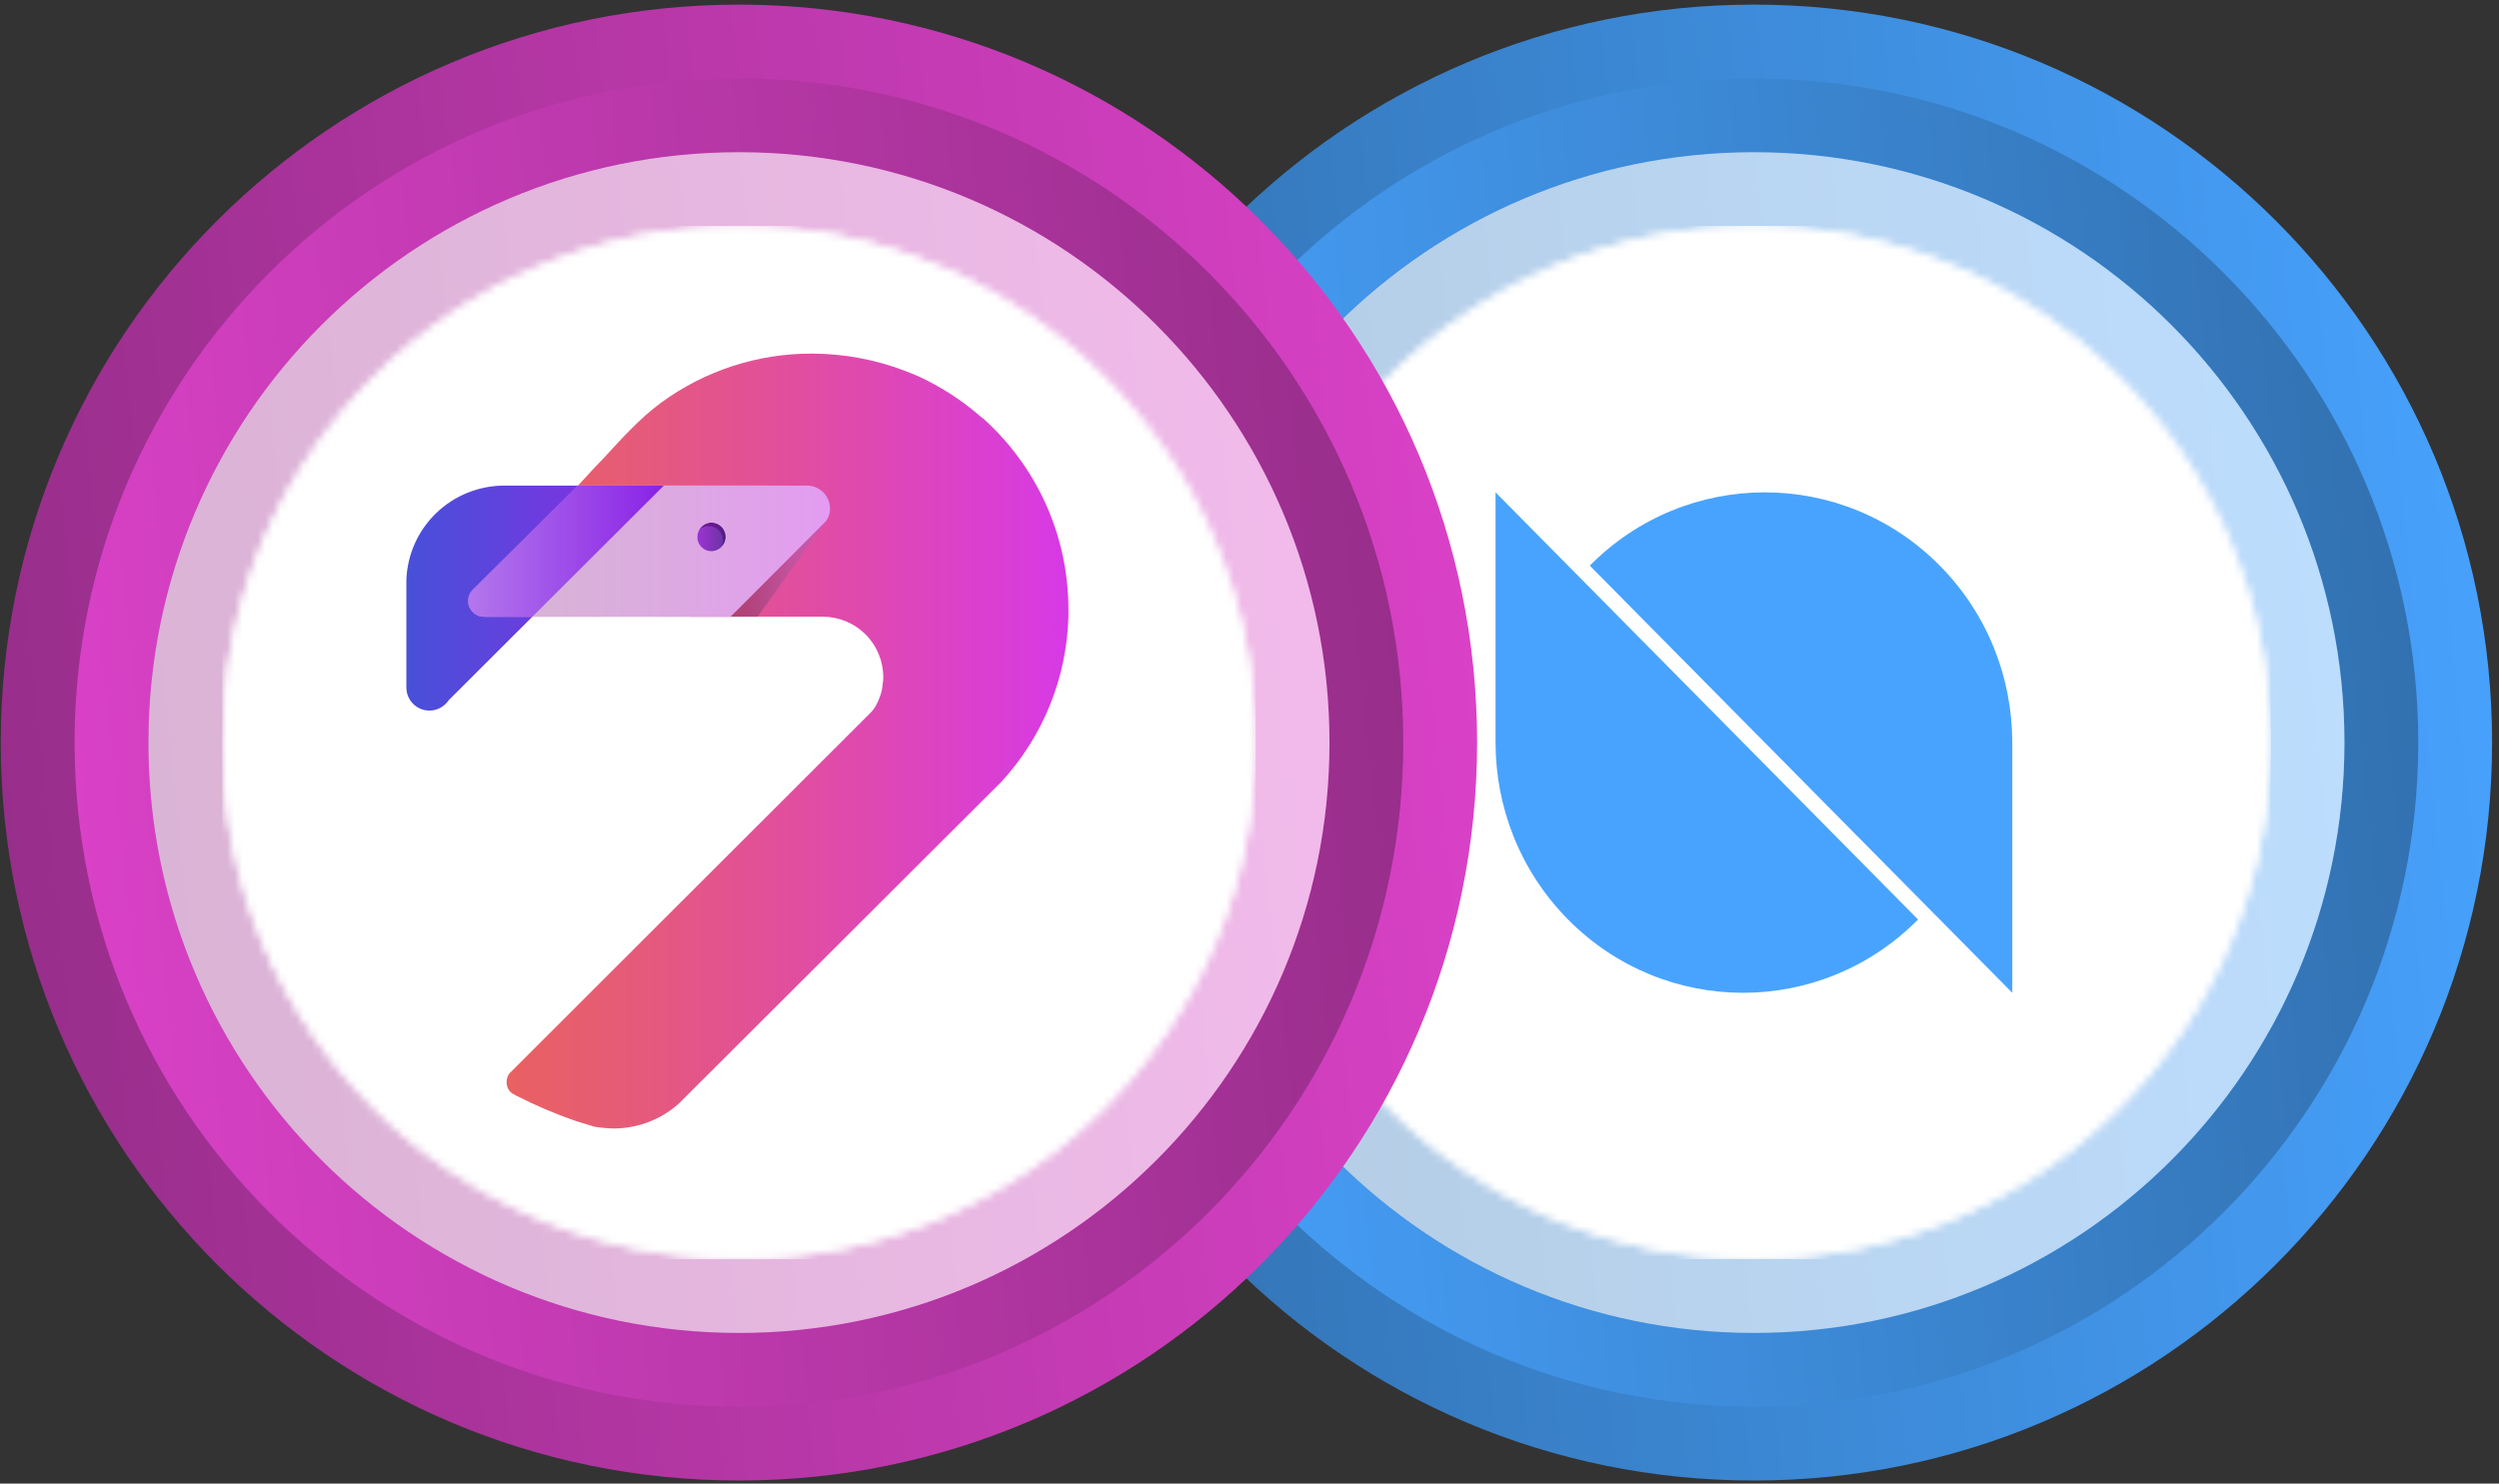 <svg width="325" height="193" viewBox="0 0 325 193" fill="none" xmlns="http://www.w3.org/2000/svg">
<rect x="0" y="0" width="325" height="193" fill="#333333" stroke="none"/>
<path d="M324.101 96.6C324.101 43.58 281.121 0.6 228.099 0.6C175.081 0.6 132.101 43.58 132.101 96.6C132.101 149.617 175.081 192.6 228.099 192.6C281.121 192.6 324.101 149.617 324.101 96.6Z" fill="url(#paint0_linear_863_121531)"/>
<path d="M141.701 96.6C141.701 144.318 180.385 183 228.103 183C275.82 183 314.501 144.318 314.501 96.6C314.501 48.881 275.82 10.2 228.102 10.2C180.385 10.2 141.701 48.881 141.701 96.6V96.6Z" fill="url(#paint1_linear_863_121531)"/>
<path d="M304.901 96.6C304.901 54.184 270.517 19.8 228.1 19.8C185.685 19.8 151.301 54.184 151.301 96.6C151.301 139.013 185.685 173.4 228.1 173.4C270.517 173.4 304.901 139.013 304.901 96.6Z" fill="url(#paint2_linear_863_121531)"/>
<path d="M304.901 96.6C304.901 54.184 270.517 19.8 228.1 19.8C185.685 19.8 151.301 54.184 151.301 96.6C151.301 139.013 185.685 173.4 228.1 173.4C270.517 173.4 304.901 139.013 304.901 96.6Z" fill="white" fill-opacity="0.64"/>
<mask id="mask0_863_121531" style="mask-type:alpha" maskUnits="userSpaceOnUse" x="160" y="29" width="136" height="135">
<path d="M295.3 96.6C295.3 59.488 265.212 29.4 228.099 29.4C190.988 29.4 160.9 59.488 160.9 96.6C160.9 133.712 190.988 163.8 228.099 163.8C265.212 163.8 295.3 133.712 295.3 96.6Z" fill="url(#paint3_linear_863_121531)"/>
<path d="M295.3 96.6C295.3 59.488 265.212 29.4 228.099 29.4C190.988 29.4 160.9 59.488 160.9 96.6C160.9 133.712 190.988 163.8 228.099 163.8C265.212 163.8 295.3 133.712 295.3 96.6Z" fill="white"/>
</mask>
<g mask="url(#mask0_863_121531)">
<g clip-path="url(#clip0_863_121531)">
<rect width="134.4" height="134.4" transform="translate(160.9 29.4)" fill="white"/>
<path d="M228.1 163.8C265.214 163.8 295.3 133.713 295.3 96.6C295.3 59.486 265.214 29.4 228.1 29.4C190.987 29.4 160.9 59.486 160.9 96.6C160.9 133.713 190.987 163.8 228.1 163.8Z" fill="white"/>
<path d="M206.755 64.05H261.701V129.15L206.755 73.583V64.05Z" fill="white"/>
<path fill-rule="evenodd" clip-rule="evenodd" d="M261.701 129.15V96.601C261.701 88.269 258.559 79.939 252.274 73.583C239.704 60.872 219.325 60.872 206.755 73.583L261.701 129.15Z" fill="#48A3FF"/>
<path d="M194.5 64.05L249.447 119.617L249.447 129.15H194.5V64.05Z" fill="white"/>
<path fill-rule="evenodd" clip-rule="evenodd" d="M194.5 64.05L194.5 96.6C194.5 104.93 197.643 113.261 203.928 119.617C216.497 132.328 236.877 132.328 249.447 119.617L194.5 64.05Z" fill="#48A3FF"/>
</g>
</g>
<path d="M192.1 96.6C192.1 43.58 149.12 0.6 96.099 0.6C43.08 0.6 0.1 43.58 0.1 96.6C0.1 149.617 43.08 192.6 96.099 192.6C149.12 192.6 192.1 149.617 192.1 96.6Z" fill="url(#paint4_linear_863_121531)"/>
<path d="M9.7 96.6C9.7 144.319 48.384 183 96.102 183C143.82 183 182.5 144.319 182.5 96.6C182.5 48.882 143.82 10.2 96.102 10.2C48.384 10.2 9.7 48.882 9.7 96.6V96.6Z" fill="url(#paint5_linear_863_121531)"/>
<path d="M172.9 96.6C172.9 54.184 138.516 19.8 96.099 19.8C53.684 19.8 19.3 54.184 19.3 96.6C19.3 139.014 53.684 173.4 96.099 173.4C138.516 173.4 172.9 139.014 172.9 96.6Z" fill="url(#paint6_linear_863_121531)"/>
<path d="M172.9 96.6C172.9 54.184 138.516 19.8 96.099 19.8C53.684 19.8 19.3 54.184 19.3 96.6C19.3 139.014 53.684 173.4 96.099 173.4C138.516 173.4 172.9 139.014 172.9 96.6Z" fill="white" fill-opacity="0.64"/>
<mask id="mask1_863_121531" style="mask-type:alpha" maskUnits="userSpaceOnUse" x="28" y="29" width="136" height="135">
<path d="M163.3 96.6C163.3 59.488 133.212 29.4 96.099 29.4C58.988 29.4 28.9 59.488 28.9 96.6C28.9 133.712 58.988 163.8 96.099 163.8C133.212 163.8 163.3 133.712 163.3 96.6Z" fill="url(#paint7_linear_863_121531)"/>
<path d="M163.3 96.6C163.3 59.488 133.212 29.4 96.099 29.4C58.988 29.4 28.9 59.488 28.9 96.6C28.9 133.712 58.988 163.8 96.099 163.8C133.212 163.8 163.3 133.712 163.3 96.6Z" fill="white"/>
</mask>
<g mask="url(#mask1_863_121531)">
<rect width="134.4" height="134.4" transform="translate(28.9 29.4)" fill="white"/>
<path d="M78.281 71.2L77.635 71.845L62.835 86.613L58.371 91.067C58.136 91.413 57.837 91.712 57.49 91.946C56.827 92.381 56.017 92.535 55.239 92.375C54.462 92.215 53.78 91.753 53.344 91.091C53.015 90.598 52.843 90.018 52.85 89.426V75.42C52.972 72.129 54.368 69.013 56.745 66.729C59.122 64.445 62.295 63.169 65.595 63.172H78.281L74.581 66.922L70.293 71.2H78.281Z" fill="url(#paint8_linear_863_121531)"/>
<path d="M138.95 79.288V80.225C138.736 88.186 135.65 95.803 130.258 101.674L88.265 143.577C85.938 145.652 82.928 146.799 79.807 146.8C78.961 146.784 78.117 146.705 77.282 146.566L74.815 145.804C72.177 144.89 69.606 143.793 67.121 142.522L66.593 142.229C66.366 142.059 66.183 141.837 66.061 141.582C65.938 141.327 65.879 141.047 65.888 140.764C65.882 140.364 66.006 139.974 66.24 139.65L113.343 92.591C113.572 92.342 113.769 92.067 113.93 91.77C114.223 91.209 114.459 90.62 114.635 90.012C114.723 89.626 114.782 89.235 114.811 88.84C114.863 88.59 114.883 88.334 114.87 88.078C114.87 85.996 114.041 83.998 112.565 82.525C111.089 81.053 109.087 80.225 107 80.225H89.792L101.362 68.68C101.709 68.445 102.008 68.147 102.243 67.801C102.554 67.311 102.717 66.741 102.713 66.16C102.713 65.368 102.397 64.607 101.835 64.047C101.274 63.486 100.512 63.171 99.717 63.171H75.168C75.168 63.171 77.517 60.593 78.457 59.655C80.571 57.37 83.155 54.439 85.974 52.388C91.658 48.216 98.535 45.977 105.59 46C109.769 46.005 113.91 46.78 117.807 48.286L119.392 48.93C122.213 50.225 124.841 51.902 127.203 53.912L127.673 54.322H127.732C131.257 57.449 134.079 61.285 136.013 65.577C137.946 69.87 138.947 74.523 138.95 79.229V79.288Z" fill="url(#paint9_linear_863_121531)"/>
<path d="M104.944 63.172H75.344L61.542 76.944C61.275 77.217 61.096 77.564 61.026 77.939C60.956 78.315 61 78.702 61.15 79.053C61.301 79.404 61.553 79.703 61.873 79.912C62.194 80.12 62.569 80.229 62.952 80.225H95.019L107.411 67.801C107.767 67.329 107.953 66.751 107.94 66.16C107.94 65.368 107.624 64.607 107.062 64.047C106.501 63.486 105.739 63.172 104.944 63.172ZM92.611 71.728C92.107 71.728 91.623 71.532 91.261 71.182C90.899 70.832 90.688 70.355 90.673 69.852C90.681 69.5 90.782 69.156 90.966 68.856V68.856C91.116 68.619 91.316 68.419 91.554 68.27V68.27C91.851 68.078 92.198 67.976 92.552 67.977C93.05 67.969 93.532 68.159 93.89 68.506C94.248 68.852 94.453 69.326 94.461 69.823C94.469 70.32 94.278 70.801 93.931 71.158C93.584 71.515 93.109 71.72 92.611 71.728Z" fill="#E35CC7"/>
<path d="M79.161 63.172H75.109L61.483 76.709C61.189 76.996 60.989 77.364 60.907 77.766C60.825 78.168 60.866 78.585 61.024 78.963C61.182 79.342 61.45 79.664 61.794 79.889C62.137 80.114 62.54 80.231 62.951 80.225H69.235L86.326 63.172H79.161Z" fill="#8961D0"/>
<path d="M92.553 71.727C93.591 71.727 94.433 70.888 94.433 69.852C94.433 68.816 93.591 67.977 92.553 67.977C91.515 67.977 90.674 68.816 90.674 69.852C90.674 70.888 91.515 71.727 92.553 71.727Z" fill="#8961D0"/>
<path opacity="0.48" d="M92.553 71.727C93.591 71.727 94.433 70.888 94.433 69.852C94.433 68.816 93.591 67.977 92.553 67.977C91.515 67.977 90.674 68.816 90.674 69.852C90.674 70.888 91.515 71.727 92.553 71.727Z" fill="url(#paint10_linear_863_121531)"/>
<path opacity="0.48" d="M94.373 69.852C94.373 69.365 94.183 68.896 93.843 68.546C93.504 68.196 93.04 67.992 92.552 67.977C92.222 67.986 91.899 68.076 91.612 68.239C91.325 68.403 91.083 68.635 90.908 68.914C91.266 68.605 91.726 68.438 92.2 68.445C92.439 68.445 92.676 68.493 92.897 68.584C93.117 68.675 93.318 68.809 93.487 68.978C93.656 69.146 93.79 69.347 93.882 69.567C93.973 69.787 94.02 70.024 94.02 70.262V70.321C94.032 70.631 93.95 70.937 93.785 71.2C93.972 71.028 94.121 70.82 94.222 70.588C94.323 70.356 94.374 70.105 94.373 69.852V69.852Z" fill="#480061"/>
<path opacity="0.75" d="M104.945 63.172H75.344L61.601 76.944C61.338 77.214 61.159 77.555 61.087 77.925C61.016 78.295 61.054 78.678 61.198 79.027C61.341 79.375 61.584 79.674 61.895 79.888C62.207 80.1 62.574 80.218 62.952 80.225H95.019L107.411 67.801C107.767 67.329 107.953 66.751 107.94 66.16C107.94 65.368 107.624 64.607 107.063 64.047C106.501 63.486 105.739 63.172 104.945 63.172ZM92.552 71.728C92.305 71.728 92.061 71.679 91.833 71.585C91.605 71.491 91.398 71.353 91.223 71.178C91.049 71.004 90.91 70.798 90.816 70.57C90.722 70.343 90.673 70.099 90.673 69.852C90.681 69.5 90.782 69.156 90.966 68.856V68.856C91.116 68.619 91.316 68.419 91.554 68.27V68.27C91.851 68.078 92.198 67.976 92.552 67.977C93.04 67.992 93.504 68.197 93.843 68.547C94.183 68.897 94.373 69.365 94.373 69.852C94.361 70.336 94.166 70.797 93.829 71.144C93.492 71.492 93.036 71.7 92.552 71.728V71.728Z" fill="url(#paint11_linear_863_121531)"/>
<path d="M79.161 63.172H75.109L61.483 76.709C61.189 76.996 60.989 77.364 60.907 77.766C60.825 78.168 60.866 78.585 61.024 78.963C61.182 79.342 61.45 79.664 61.794 79.889C62.137 80.114 62.54 80.231 62.951 80.225H69.235L86.326 63.172H79.161Z" fill="url(#paint12_linear_863_121531)"/>
<path opacity="0.43" d="M98.542 80.225L107.176 68.094L95.019 80.225H98.542Z" fill="url(#paint13_linear_863_121531)"/>
</g>
<defs>
<linearGradient id="paint0_linear_863_121531" x1="324.101" y1="0.599" x2="114.448" y2="22.336" gradientUnits="userSpaceOnUse">
<stop stop-color="#48A3FF"/>
<stop offset="1" stop-color="#316FAD"/>
</linearGradient>
<linearGradient id="paint1_linear_863_121531" x1="141.701" y1="183.001" x2="330.389" y2="163.438" gradientUnits="userSpaceOnUse">
<stop stop-color="#48A3FF"/>
<stop offset="1" stop-color="#316FAD"/>
</linearGradient>
<linearGradient id="paint2_linear_863_121531" x1="304.901" y1="19.799" x2="137.179" y2="37.188" gradientUnits="userSpaceOnUse">
<stop stop-color="#48A3FF"/>
<stop offset="1" stop-color="#316FAD"/>
</linearGradient>
<linearGradient id="paint3_linear_863_121531" x1="168.806" y1="44.223" x2="284.43" y2="147.988" gradientUnits="userSpaceOnUse">
<stop stop-color="#00E599"/>
<stop offset="1" stop-color="#00AF92"/>
</linearGradient>
<linearGradient id="paint4_linear_863_121531" x1="192.1" y1="0.599" x2="-17.553" y2="22.336" gradientUnits="userSpaceOnUse">
<stop stop-color="#DC42C9"/>
<stop offset="1" stop-color="#952D88"/>
</linearGradient>
<linearGradient id="paint5_linear_863_121531" x1="9.701" y1="183.001" x2="198.388" y2="163.438" gradientUnits="userSpaceOnUse">
<stop stop-color="#DC42C9"/>
<stop offset="1" stop-color="#952D88"/>
</linearGradient>
<linearGradient id="paint6_linear_863_121531" x1="172.9" y1="19.799" x2="5.178" y2="37.189" gradientUnits="userSpaceOnUse">
<stop stop-color="#DC42C9"/>
<stop offset="1" stop-color="#952D88"/>
</linearGradient>
<linearGradient id="paint7_linear_863_121531" x1="36.806" y1="44.224" x2="152.429" y2="147.988" gradientUnits="userSpaceOnUse">
<stop stop-color="#00E599"/>
<stop offset="1" stop-color="#00AF92"/>
</linearGradient>
<linearGradient id="paint8_linear_863_121531" x1="52.85" y1="77.805" x2="78.281" y2="77.805" gradientUnits="userSpaceOnUse">
<stop stop-color="#4750D9"/>
<stop offset="0.41" stop-color="#5C45DC"/>
<stop offset="1" stop-color="#8131E1"/>
</linearGradient>
<linearGradient id="paint9_linear_863_121531" x1="65.888" y1="96.4" x2="138.95" y2="96.4" gradientUnits="userSpaceOnUse">
<stop stop-color="#E96161"/>
<stop offset="0.2" stop-color="#E65B76"/>
<stop offset="0.61" stop-color="#DF4AAC"/>
<stop offset="1" stop-color="#D739E6"/>
</linearGradient>
<linearGradient id="paint10_linear_863_121531" x1="90.668" y1="69.852" x2="94.386" y2="69.852" gradientUnits="userSpaceOnUse">
<stop stop-color="#B100D3"/>
<stop offset="0.23" stop-color="#9C00C0"/>
<stop offset="0.69" stop-color="#67008E"/>
<stop offset="1" stop-color="#40006A"/>
</linearGradient>
<linearGradient id="paint11_linear_863_121531" x1="61.055" y1="71.698" x2="107.94" y2="71.698" gradientUnits="userSpaceOnUse">
<stop stop-color="#D0D7D3"/>
<stop offset="0.52" stop-color="#D9C5E8"/>
<stop offset="1" stop-color="#E3B1FF"/>
</linearGradient>
<linearGradient id="paint12_linear_863_121531" x1="60.901" y1="71.698" x2="86.32" y2="71.698" gradientUnits="userSpaceOnUse">
<stop stop-color="#B277EC"/>
<stop offset="0.77" stop-color="#9336E7"/>
<stop offset="1" stop-color="#8921E6"/>
</linearGradient>
<linearGradient id="paint13_linear_863_121531" x1="95.001" y1="74.16" x2="107.182" y2="74.16" gradientUnits="userSpaceOnUse">
<stop stop-opacity="0.5"/>
<stop offset="0.1" stop-color="#201322" stop-opacity="0.59"/>
<stop offset="0.25" stop-color="#4A2C4E" stop-opacity="0.72"/>
<stop offset="0.4" stop-color="#6D4173" stop-opacity="0.82"/>
<stop offset="0.55" stop-color="#885190" stop-opacity="0.9"/>
<stop offset="0.7" stop-color="#9B5DA4" stop-opacity="0.95"/>
<stop offset="0.85" stop-color="#A664B0" stop-opacity="0.99"/>
<stop offset="1" stop-color="#AA66B4"/>
</linearGradient>
<clipPath id="clip0_863_121531">
<rect width="134.4" height="134.4" fill="white" transform="translate(160.9 29.4)"/>
</clipPath>
</defs>
</svg>
